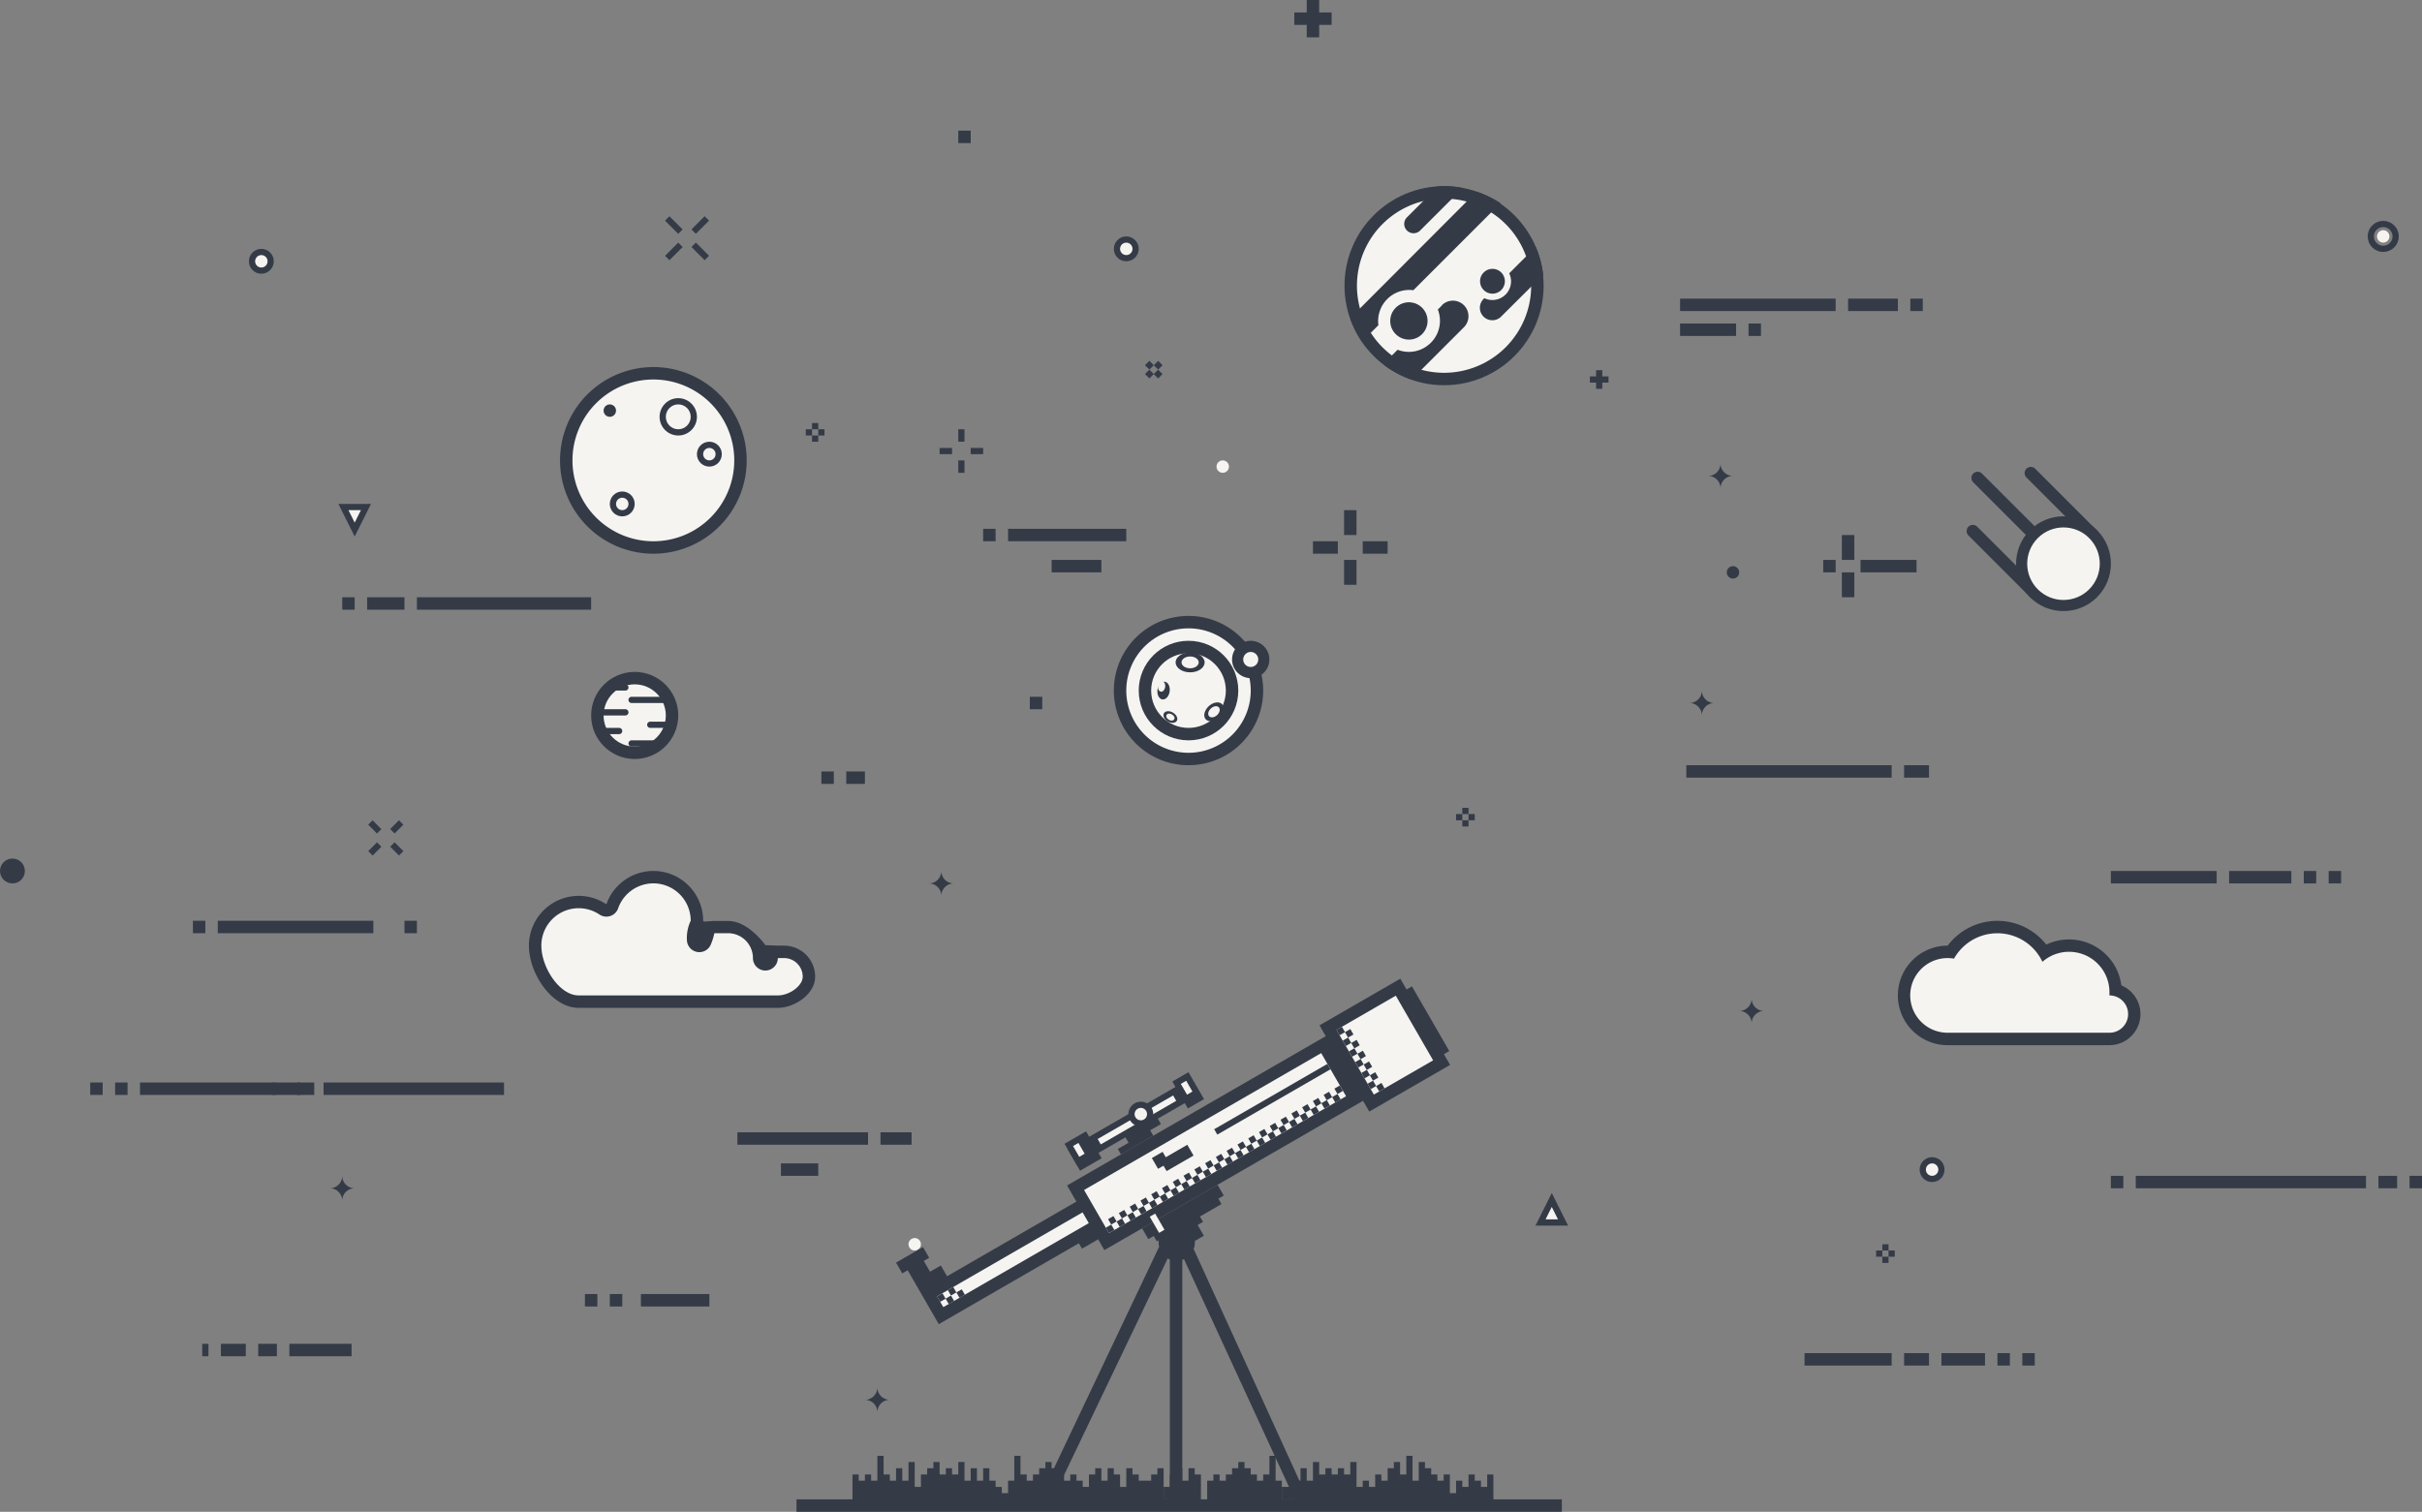 <svg xmlns="http://www.w3.org/2000/svg" viewBox="0 0 389.23 243"><rect x="0" y="0" width="389.23" height="243" fill="#808080" stroke="none"/><defs><style>.cls-1{fill:#343b47;}.cls-2{fill:#f5f4f1;}.cls-3{fill:none;stroke:#343b47;stroke-miterlimit:10;}</style></defs><title>Asset 1</title><g id="Layer_2" data-name="Layer 2"><g id="Layer_1-2" data-name="Layer 1"><path class="cls-1" d="M105,89a15,15,0,1,1,15-15A15,15,0,0,1,105,89Z"/><path class="cls-2" d="M105,87a13,13,0,1,1,13-13A13,13,0,0,1,105,87Z"/><circle class="cls-1" cx="100" cy="81" r="2"/><circle class="cls-2" cx="100" cy="81" r="1"/><circle class="cls-1" cx="114" cy="73" r="2"/><circle class="cls-2" cx="114" cy="73" r="1"/><circle class="cls-1" cx="98" cy="66" r="1"/><circle class="cls-1" cx="109" cy="67" r="3"/><circle class="cls-2" cx="109" cy="67" r="2"/><path class="cls-1" d="M317.11,77.53a1,1,0,0,1,0-1.41h0a1,1,0,0,1,1.41,0l9.9,9.9a1,1,0,0,1,0,1.41h0a1,1,0,0,1-1.41,0Z"/><path class="cls-1" d="M325.66,76.75a1,1,0,0,1,0-1.41h0a1,1,0,0,1,1.41,0l9.9,9.9a1,1,0,0,1,0,1.41h0a1,1,0,0,1-1.41,0Z"/><path class="cls-1" d="M317.75,84.66a1,1,0,0,0-1.41,0h0a1,1,0,0,0,0,1.41l9.9,9.9a1,1,0,0,0,1.41,0h0a1,1,0,0,0,0-1.41Z"/><circle class="cls-1" cx="331.61" cy="90.61" r="7.62" transform="translate(33.06 261.02) rotate(-45)"/><circle class="cls-2" cx="331.61" cy="90.61" r="5.83" transform="translate(33.06 261.02) rotate(-45)"/><rect class="cls-1" x="312" y="217.5" width="7" height="2"/><rect class="cls-1" x="306" y="217.5" width="4" height="2"/><rect class="cls-1" x="290" y="217.5" width="14" height="2"/><rect class="cls-1" x="321" y="217.5" width="2" height="2"/><rect class="cls-1" x="325" y="217.5" width="2" height="2"/><rect class="cls-1" x="52" y="174" width="29" height="2"/><circle class="cls-1" cx="48" cy="175" r="1"/><circle class="cls-1" cx="44" cy="175" r="1"/><rect class="cls-1" x="216" y="82" width="2" height="4"/><rect class="cls-1" x="211" y="87" width="4" height="2"/><rect class="cls-1" x="216" y="90" width="2" height="4"/><rect class="cls-1" x="219" y="87" width="4" height="2"/><rect class="cls-1" x="103" y="208" width="11" height="2"/><rect class="cls-1" x="98" y="208" width="2" height="2"/><rect class="cls-1" x="94" y="208" width="2" height="2"/><rect class="cls-1" x="358.23" y="140" width="10" height="2"/><rect class="cls-1" x="370.23" y="140" width="2" height="2"/><rect class="cls-1" x="374.23" y="140" width="2" height="2"/><polygon class="cls-1" points="348.23 140 339.23 140 339.23 142 348.23 142 356.23 142 356.23 140 348.23 140"/><rect class="cls-1" x="46.5" y="216" width="10" height="2"/><rect class="cls-1" x="41.5" y="216" width="3" height="2"/><rect class="cls-1" x="35.5" y="216" width="4" height="2"/><rect class="cls-1" x="32.5" y="216" width="1" height="2"/><rect class="cls-1" x="162" y="85" width="19" height="2"/><rect class="cls-1" x="169" y="90" width="8" height="2"/><rect class="cls-1" x="158" y="85" width="2" height="2"/><rect class="cls-1" x="270" y="48" width="25" height="2"/><rect class="cls-1" x="297" y="48" width="8" height="2"/><rect class="cls-1" x="307" y="48" width="2" height="2"/><rect class="cls-1" x="270" y="52" width="9" height="2"/><rect class="cls-1" x="281" y="52" width="2" height="2"/><rect class="cls-1" x="22.5" y="174" width="28" height="2"/><rect class="cls-1" x="18.5" y="174" width="2" height="2"/><rect class="cls-1" x="14.5" y="174" width="2" height="2"/><rect class="cls-1" x="343.23" y="189" width="37" height="2"/><rect class="cls-1" x="382.23" y="189" width="3" height="2"/><rect class="cls-1" x="387.23" y="189" width="2" height="2"/><rect class="cls-1" x="339.23" y="189" width="2" height="2"/><circle class="cls-1" cx="2" cy="140" r="2"/><circle class="cls-2" cx="196.5" cy="75" r="1"/><circle class="cls-1" cx="42" cy="42" r="2"/><circle class="cls-2" cx="42" cy="42" r="1"/><circle class="cls-1" cx="181" cy="40" r="2"/><circle class="cls-2" cx="181" cy="40" r="1"/><circle class="cls-1" cx="310.5" cy="188" r="2"/><circle class="cls-2" cx="310.5" cy="188" r="1"/><circle class="cls-3" cx="383" cy="38" r="2"/><circle class="cls-2" cx="383" cy="38" r="1"/><path class="cls-1" d="M276.5,74.5a2,2,0,0,1-2,2,2,2,0,0,1,2,2,2,2,0,0,1,2-2A2,2,0,0,1,276.5,74.5Z"/><path class="cls-1" d="M281.5,160.5a2,2,0,0,1-2,2,2,2,0,0,1,2,2,2,2,0,0,1,2-2A2,2,0,0,1,281.5,160.5Z"/><path class="cls-1" d="M141,223a2,2,0,0,1-2,2,2,2,0,0,1,2,2,2,2,0,0,1,2-2A2,2,0,0,1,141,223Z"/><rect class="cls-1" x="302.5" y="200" width="1" height="1"/><rect class="cls-1" x="301.5" y="201" width="1" height="1"/><rect class="cls-1" x="302.5" y="202" width="1" height="1"/><rect class="cls-1" x="303.5" y="201" width="1" height="1"/><rect class="cls-1" x="136" y="124" width="3" height="2"/><rect class="cls-1" x="132" y="124" width="2" height="2"/><polygon class="cls-1" points="213 2 212 2 212 0 211 0 210 0 210 2 208 2 208 3 208 4 210 4 210 5 210 6 212 6 212 5 212 4 214 4 214 3 214 2 213 2"/><rect class="cls-1" x="256.5" y="59.5" width="1" height="3"/><rect class="cls-1" x="255.5" y="60.5" width="3" height="1"/><circle class="cls-1" cx="278.5" cy="92" r="1"/><path class="cls-1" d="M55,189a2,2,0,0,1-2,2,2,2,0,0,1,2,2,2,2,0,0,1,2-2A2,2,0,0,1,55,189Z"/><path class="cls-1" d="M273.5,111a2,2,0,0,1-2,2,2,2,0,0,1,2,2,2,2,0,0,1,2-2A2,2,0,0,1,273.5,111Z"/><path class="cls-1" d="M151.28,140a2,2,0,0,1-2,2,2,2,0,0,1,2,2,2,2,0,0,1,2-2A2,2,0,0,1,151.28,140Z"/><rect class="cls-1" x="111.04" y="35.67" width="3" height="1" transform="translate(7.38 90.17) rotate(-45)"/><rect class="cls-1" x="106.79" y="39.91" width="3" height="1" transform="translate(3.14 88.41) rotate(-45)"/><rect class="cls-1" x="112.04" y="38.91" width="1" height="3" transform="translate(4.38 91.41) rotate(-45)"/><rect class="cls-1" x="107.79" y="34.67" width="1" height="3" transform="translate(6.14 87.17) rotate(-45)"/><rect class="cls-1" x="154" y="69" width="1" height="2"/><rect class="cls-1" x="154" y="74" width="1" height="2"/><rect class="cls-1" x="156" y="72" width="2" height="1"/><rect class="cls-1" x="151" y="72" width="2" height="1"/><rect class="cls-1" x="130.5" y="68" width="1" height="1"/><rect class="cls-1" x="130.5" y="70" width="1" height="1"/><rect class="cls-1" x="131.5" y="69" width="1" height="1"/><rect class="cls-1" x="129.5" y="69" width="1" height="1"/><rect class="cls-1" x="185.62" y="58.21" width="1" height="1" transform="translate(13 148.8) rotate(-45)"/><rect class="cls-1" x="184.21" y="59.62" width="1" height="1" transform="translate(11.59 148.22) rotate(-45)"/><rect class="cls-1" x="185.62" y="59.62" width="1" height="1" transform="translate(12 149.22) rotate(-45)"/><rect class="cls-1" x="184.21" y="58.21" width="1" height="1" transform="translate(12.59 147.8) rotate(-45)"/><rect class="cls-1" x="235" y="129.85" width="1" height="1"/><rect class="cls-1" x="234" y="130.85" width="1" height="1"/><rect class="cls-1" x="235" y="131.85" width="1" height="1"/><rect class="cls-1" x="236" y="130.85" width="1" height="1"/><rect class="cls-1" x="154" y="21" width="2" height="2"/><rect class="cls-1" x="165.5" y="112" width="2" height="2"/><rect class="cls-1" x="118.5" y="182" width="21" height="2"/><rect class="cls-1" x="141.5" y="182" width="5" height="2"/><rect class="cls-1" x="125.5" y="187" width="6" height="2"/><rect class="cls-1" x="67" y="96" width="28" height="2"/><rect class="cls-1" x="59" y="96" width="6" height="2"/><rect class="cls-1" x="55" y="96" width="2" height="2"/><rect class="cls-1" x="65" y="148" width="2" height="2"/><rect class="cls-1" x="35" y="148" width="25" height="2"/><rect class="cls-1" x="31" y="148" width="2" height="2"/><rect class="cls-1" x="62.77" y="132.41" width="2" height="1" transform="translate(-75.31 84.02) rotate(-45)"/><rect class="cls-1" x="63.27" y="135.45" width="1" height="2" transform="translate(-77.81 85.06) rotate(-45)"/><rect class="cls-1" x="59.73" y="131.91" width="1" height="2" transform="translate(-76.34 81.52) rotate(-45)"/><rect class="cls-1" x="59.23" y="135.95" width="2" height="1" transform="translate(-78.84 82.56) rotate(-45)"/><polygon class="cls-1" points="246.76 197 249.38 191.76 252 197 246.76 197"/><polygon class="cls-2" points="249.38 194 248.38 196 250.38 196 249.38 194"/><polygon class="cls-1" points="59.62 81 57 86.24 54.38 81 59.62 81"/><polygon class="cls-2" points="57 84 58 82 56 82 57 84"/><rect class="cls-1" x="271" y="123" width="33" height="2"/><rect class="cls-1" x="306" y="123" width="4" height="2"/><rect class="cls-1" x="296" y="86" width="2" height="4"/><rect class="cls-1" x="296" y="92" width="2" height="4"/><rect class="cls-1" x="299" y="90" width="9" height="2"/><rect class="cls-1" x="293" y="90" width="2" height="2"/><path class="cls-1" d="M191,123a12,12,0,1,1,12-12A12,12,0,0,1,191,123Z"/><path class="cls-2" d="M191,121a10,10,0,1,1,10-10A10,10,0,0,1,191,121Z"/><circle class="cls-1" cx="191" cy="111" r="8"/><circle class="cls-2" cx="191" cy="111" r="6"/><circle class="cls-1" cx="201" cy="106" r="3"/><circle class="cls-2" cx="201" cy="106" r="1.21"/><ellipse class="cls-1" cx="186.66" cy="110.33" rx="1.44" ry="0.99" transform="matrix(0.13, -0.99, 0.99, 0.13, 53.5, 281.45)"/><ellipse class="cls-2" cx="186.66" cy="110.33" rx="0.85" ry="0.58" transform="translate(53.49 281.44) rotate(-82.69)"/><ellipse class="cls-1" cx="191.26" cy="106.47" rx="2.33" ry="1.6"/><ellipse class="cls-2" cx="191.26" cy="106.47" rx="1.38" ry="0.95"/><ellipse class="cls-1" cx="195.1" cy="114.42" rx="1.79" ry="1.23" transform="translate(-26.06 161.82) rotate(-42.49)"/><ellipse class="cls-2" cx="195.1" cy="114.42" rx="1.06" ry="0.73" transform="translate(-26.06 161.82) rotate(-42.49)"/><ellipse class="cls-1" cx="188.08" cy="115.25" rx="0.82" ry="1.2" transform="translate(-7.14 217.93) rotate(-59.24)"/><ellipse class="cls-2" cx="188.08" cy="115.25" rx="0.49" ry="0.71" transform="translate(-7.14 217.94) rotate(-59.24)"/><path class="cls-1" d="M209.28,239l-17.45-38.24a2.91,2.91,0,1,0-5.55-.36L167.95,239H166v2h1.12l1.88.68.28-.68H171v-2h-.91l17.57-36.73a2.88,2.88,0,0,0,.34.18V239h-1v2h4v-2h-1V202.5l.28-.1L207.15,239H206v2h1.87l.25.68L210,241h1v-2Z"/><circle class="cls-2" cx="147" cy="200" r="1"/><polygon class="cls-1" points="232.04 169.44 232.91 168.94 226.91 158.55 226.04 159.05 225.04 157.31 212.05 164.81 213.05 166.55 171.48 190.55 172.98 193.14 152.2 205.14 151.2 203.41 149.46 204.41 148.46 202.68 149.33 202.18 148.33 200.45 144 202.95 145 204.68 145.87 204.18 146.87 205.91 147.87 207.64 150.87 212.84 173.38 199.84 173.88 200.71 176.48 199.21 177.48 200.94 219.05 176.94 220.05 178.67 233.04 171.17 232.04 169.44"/><polygon class="cls-1" points="180.87 182.81 181.37 183.68 179.64 184.68 180.14 185.55 185.34 182.55 184.84 181.68 186.57 180.68 186.07 179.81 192.13 176.31 190.63 173.72 171.58 184.72 173.08 187.31 180.87 182.81"/><rect class="cls-2" x="173.27" y="179.74" width="44" height="8" transform="translate(-65.71 122.25) rotate(-30)"/><rect class="cls-2" x="217.05" y="161.99" width="11" height="12" transform="translate(-54.18 133.78) rotate(-30)"/><rect class="cls-1" x="214.97" y="165.23" width="1" height="1" transform="translate(-54 129.93) rotate(-30)"/><rect class="cls-1" x="216.33" y="165.59" width="1" height="1" transform="translate(-54 130.67) rotate(-30)"/><rect class="cls-1" x="215.97" y="166.96" width="1" height="1" transform="translate(-54.73 130.66) rotate(-30)"/><rect class="cls-1" x="217.33" y="167.33" width="1" height="1" transform="translate(-54.73 131.4) rotate(-30)"/><rect class="cls-1" x="216.97" y="168.69" width="1" height="1" transform="translate(-55.46 131.39) rotate(-30)"/><rect class="cls-1" x="218.33" y="169.06" width="1" height="1" transform="translate(-55.46 132.14) rotate(-30)"/><rect class="cls-1" x="217.97" y="170.42" width="1" height="1" transform="translate(-56.19 132.12) rotate(-30)"/><rect class="cls-1" x="219.33" y="170.79" width="1" height="1" transform="translate(-56.19 132.87) rotate(-30)"/><rect class="cls-1" x="218.97" y="172.16" width="1" height="1" transform="translate(-56.92 132.85) rotate(-30)"/><rect class="cls-1" x="220.33" y="172.52" width="1" height="1" transform="translate(-56.93 133.6) rotate(-30)"/><rect class="cls-1" x="219.97" y="173.89" width="1" height="1" transform="translate(-57.66 133.59) rotate(-30)"/><rect class="cls-1" x="221.33" y="174.25" width="1" height="1" transform="translate(-57.66 134.33) rotate(-30)"/><rect class="cls-2" x="149.29" y="201.49" width="27" height="2" transform="translate(-79.44 108.52) rotate(-30)"/><rect class="cls-1" x="189.45" y="172.76" width="3" height="5" transform="translate(-62.05 118.95) rotate(-30)"/><rect class="cls-1" x="172.06" y="182.51" width="4" height="5" transform="translate(-69.19 111.82) rotate(-30)"/><rect class="cls-2" x="175.72" y="179.51" width="14" height="1" transform="translate(-65.53 115.48) rotate(-30)"/><rect class="cls-2" x="190.2" y="173.83" width="1" height="2" transform="translate(-61.87 118.78) rotate(-30)"/><rect class="cls-2" x="172.88" y="183.83" width="1" height="2" transform="translate(-69.19 111.45) rotate(-30)"/><rect class="cls-1" x="150.78" y="208.06" width="1" height="1" transform="translate(-84.01 103.59) rotate(-30)"/><rect class="cls-1" x="152.15" y="208.42" width="1" height="1" transform="translate(-84.01 104.32) rotate(-30)"/><rect class="cls-1" x="152.51" y="207.06" width="1" height="1" transform="translate(-83.28 104.31) rotate(-30)"/><rect class="cls-1" x="153.88" y="207.42" width="1" height="1" transform="translate(-83.28 105.05) rotate(-30)"/><rect class="cls-1" x="177.9" y="197.02" width="1" height="1" transform="translate(-74.86 115.66) rotate(-30)"/><rect class="cls-1" x="178.26" y="195.66" width="1" height="1" transform="translate(-74.13 115.65) rotate(-30)"/><rect class="cls-1" x="179.63" y="196.02" width="1" height="1" transform="translate(-74.13 116.4) rotate(-30)"/><rect class="cls-1" x="179.99" y="194.66" width="1" height="1" transform="translate(-73.4 116.4) rotate(-30)"/><rect class="cls-1" x="181.36" y="195.02" width="1" height="1" transform="translate(-73.4 117.13) rotate(-30)"/><rect class="cls-1" x="181.73" y="193.66" width="1" height="1" transform="translate(-72.66 117.11) rotate(-30)"/><rect class="cls-1" x="183.09" y="194.02" width="1" height="1" transform="translate(-72.67 117.86) rotate(-30)"/><rect class="cls-1" x="183.46" y="192.66" width="1" height="1" transform="translate(-71.93 117.86) rotate(-30)"/><rect class="cls-1" x="184.82" y="193.02" width="1" height="1" transform="translate(-71.93 118.59) rotate(-30)"/><rect class="cls-1" x="185.19" y="191.66" width="1" height="1" transform="translate(-71.2 118.58) rotate(-30)"/><rect class="cls-1" x="186.56" y="192.02" width="1" height="1" transform="translate(-71.2 119.32) rotate(-30)"/><rect class="cls-1" x="186.92" y="190.66" width="1" height="1" transform="translate(-70.47 119.32) rotate(-30)"/><rect class="cls-1" x="188.29" y="191.02" width="1" height="1" transform="translate(-70.47 120.06) rotate(-30)"/><rect class="cls-1" x="188.65" y="189.66" width="1" height="1" transform="translate(-69.73 120.04) rotate(-30)"/><rect class="cls-1" x="190.02" y="190.02" width="1" height="1" transform="translate(-69.74 120.79) rotate(-30)"/><rect class="cls-1" x="190.39" y="188.66" width="1" height="1" transform="translate(-69.01 120.79) rotate(-30)"/><rect class="cls-1" x="191.75" y="189.02" width="1" height="1" transform="translate(-69.01 121.52) rotate(-30)"/><rect class="cls-1" x="192.12" y="187.66" width="1" height="1" transform="translate(-68.27 121.51) rotate(-30)"/><rect class="cls-1" x="193.48" y="188.02" width="1" height="1" transform="translate(-68.27 122.25) rotate(-30)"/><rect class="cls-1" x="193.85" y="186.66" width="1" height="1" transform="translate(-67.54 122.25) rotate(-30)"/><rect class="cls-1" x="195.22" y="187.02" width="1" height="1" transform="translate(-67.54 122.98) rotate(-30)"/><rect class="cls-1" x="195.58" y="185.66" width="1" height="1" transform="translate(-66.81 122.97) rotate(-30)"/><rect class="cls-1" x="196.95" y="186.02" width="1" height="1" transform="translate(-66.81 123.72) rotate(-30)"/><rect class="cls-1" x="197.31" y="184.66" width="1" height="1" transform="translate(-66.08 123.72) rotate(-30)"/><rect class="cls-1" x="198.68" y="185.02" width="1" height="1" transform="translate(-66.08 124.45) rotate(-30)"/><rect class="cls-1" x="199.05" y="183.66" width="1" height="1" transform="translate(-65.34 124.44) rotate(-30)"/><rect class="cls-1" x="200.41" y="184.02" width="1" height="1" transform="translate(-65.34 125.18) rotate(-30)"/><rect class="cls-1" x="200.78" y="182.66" width="1" height="1" transform="translate(-64.61 125.18) rotate(-30)"/><rect class="cls-1" x="202.14" y="183.02" width="1" height="1" transform="translate(-64.61 125.91) rotate(-30)"/><rect class="cls-1" x="202.51" y="181.66" width="1" height="1" transform="translate(-63.88 125.9) rotate(-30)"/><rect class="cls-1" x="203.88" y="182.02" width="1" height="1" transform="translate(-63.88 126.65) rotate(-30)"/><rect class="cls-1" x="204.24" y="180.66" width="1" height="1" transform="translate(-63.15 126.65) rotate(-30)"/><rect class="cls-1" x="205.61" y="181.02" width="1" height="1" transform="translate(-63.15 127.36) rotate(-30)"/><rect class="cls-1" x="205.97" y="179.66" width="1" height="1" transform="translate(-62.42 127.38) rotate(-30)"/><rect class="cls-1" x="207.34" y="180.02" width="1" height="1" transform="translate(-62.42 128.11) rotate(-30)"/><rect class="cls-1" x="207.71" y="178.66" width="1" height="1" transform="translate(-61.68 128.11) rotate(-30)"/><rect class="cls-1" x="209.07" y="179.02" width="1" height="1" transform="translate(-61.68 128.83) rotate(-30)"/><rect class="cls-1" x="209.44" y="177.66" width="1" height="1" transform="translate(-60.95 128.84) rotate(-30)"/><rect class="cls-1" x="210.8" y="178.02" width="1" height="1" transform="translate(-60.95 129.57) rotate(-30)"/><rect class="cls-1" x="211.17" y="176.66" width="1" height="1" transform="translate(-60.22 129.57) rotate(-30)"/><rect class="cls-1" x="212.54" y="177.02" width="1" height="1" transform="translate(-60.22 130.29) rotate(-30)"/><rect class="cls-1" x="212.9" y="175.66" width="1" height="1" transform="translate(-59.49 130.31) rotate(-30)"/><rect class="cls-1" x="214.27" y="176.02" width="1" height="1" transform="translate(-59.49 131.04) rotate(-30)"/><rect class="cls-1" x="214.63" y="174.66" width="1" height="1" transform="translate(-58.76 131.04) rotate(-30)"/><rect class="cls-1" x="186.64" y="185.13" width="5" height="2" transform="translate(-67.72 119.5) rotate(-30)"/><rect class="cls-1" x="185.47" y="185.51" width="2" height="2" transform="translate(-68.27 118.22) rotate(-30)"/><polygon class="cls-1" points="183.54 197.44 184.54 199.17 185.41 198.67 185.91 199.54 189.37 197.54 189.87 198.4 190.74 197.9 191.74 199.63 193.47 198.63 192.47 196.9 193.34 196.4 192.84 195.54 196.3 193.54 195.8 192.67 196.67 192.17 195.67 190.44 183.54 197.44"/><rect class="cls-2" x="185.46" y="195.12" width="1" height="3" transform="translate(-73.4 119.32) rotate(-30)"/><circle class="cls-1" cx="183.34" cy="179.08" r="2" transform="translate(-64.98 115.66) rotate(-30)"/><circle class="cls-2" cx="183.34" cy="179.08" r="1" transform="translate(-64.98 115.66) rotate(-30)"/><rect class="cls-1" x="193.97" y="176.19" width="21" height="1" transform="translate(-60.95 125.91) rotate(-30)"/><polygon class="cls-1" points="240 241 240 237 239 237 239 239 238 239 238 238 237 238 237 237 236 237 236 239 235 239 235 238 234 238 234 240 233 240 233 237 232 237 232 238 231 238 231 237 230 237 230 236 229 236 229 235 228 235 228 238 227 238 227 234 226 234 226 237 225 237 225 235 224 235 224 236 223 236 223 238 222 238 222 237 221 237 221 239 220 239 220 238 219 238 219 239 218 239 218 235 217 235 217 237 216 237 216 236 215 236 215 237 214 237 214 236 213 236 213 237 212 237 212 235 211 235 211 238 210 238 210 236 209 236 209 238 208 238 208 241 206 241 206 238 205 238 205 234 204 234 204 237 203 237 203 238 202 238 202 237 201 237 201 236 200 236 200 235 199 235 199 236 198 236 198 237 197 237 197 238 196 238 196 237 195 237 195 238 194 238 194 241 193 241 193 237 192 237 192 236 191 236 191 238 190 238 190 236 189 236 189 237 188 237 188 241 187 241 187 236 186 236 186 237 185 237 185 238 184 238 183 238 183 237 182 237 182 236 181 236 181 239 180 239 180 237 179 237 179 236 178 236 178 238 177 238 177 236 176 236 176 237 175 237 175 239 174 239 174 238 173 238 173 237 172 237 172 238 171 238 171 237 170 237 170 236 169 236 169 235 168 235 168 236 167 236 167 237 166 237 166 238 165 238 165 237 164 237 164 234 163 234 163 238 162 238 162 240 161 240 161 239 160 239 160 238 159 238 159 236 158 236 158 238 157 238 157 236 156 236 156 238 155 238 155 235 154 235 154 237 153 237 153 236 152 236 152 237 151 237 151 235 150 235 150 236 149 236 149 237 148 237 148 239 147 239 147 235 146 235 146 238 145 238 145 236 144 236 144 238 143 238 143 237 142 237 142 234 141 234 141 238 140 238 140 237 139 237 139 238 138 238 138 237 137 237 137 241 128 241 128 243 251 243 251 241 240 241"/><circle class="cls-1" cx="102" cy="115" r="7"/><circle class="cls-2" cx="102" cy="115" r="5"/><path class="cls-1" d="M108,112.5a.5.5,0,0,1-.5.5h-6a.5.5,0,0,1-.5-.5h0a.5.5,0,0,1,.5-.5h6a.5.5,0,0,1,.5.5Z"/><path class="cls-1" d="M108,116.5a.5.5,0,0,1-.5.5h-3a.5.5,0,0,1-.5-.5h0a.5.5,0,0,1,.5-.5h3a.5.5,0,0,1,.5.5Z"/><path class="cls-1" d="M106,119.5a.5.5,0,0,1-.5.5h-4a.5.5,0,0,1-.5-.5h0a.5.5,0,0,1,.5-.5h4a.5.5,0,0,1,.5.5Z"/><path class="cls-1" d="M100,117.5a.5.5,0,0,1-.5.5h-3a.5.5,0,0,1-.5-.5h0a.5.5,0,0,1,.5-.5h3a.5.5,0,0,1,.5.5Z"/><path class="cls-1" d="M101,114.5a.5.5,0,0,1-.5.5h-4a.5.5,0,0,1-.5-.5h0a.5.5,0,0,1,.5-.5h4a.5.5,0,0,1,.5.5Z"/><path class="cls-1" d="M101,110.5a.5.5,0,0,1-.5.5h-2a.5.5,0,0,1-.5-.5h0a.5.5,0,0,1,.5-.5h2a.5.5,0,0,1,.5.5Z"/><path class="cls-1" d="M93,162c-4.31,0-8-5.5-8-10a8,8,0,0,1,12.45-6.65A8,8,0,0,1,113,148l.14.14,1.51-.11c.44,0,1,0,1.24,0H117c3.3,0,6,3.89,6,3.89l2.11.08.89,0a5,5,0,0,1,5,5c0,2.77-3.28,5-6,5Z"/><path class="cls-2" d="M126,154c-.37,0-.71,0-1,0v0a2,2,0,0,1-4,0,4,4,0,0,0-4-4h-1.11c-.21,0-.7,0-1.09,0a9.9,9.9,0,0,1-.57,1.83,2,2,0,0,1-3.84-.77A6.44,6.44,0,0,1,111,148a6,6,0,0,0-11.66-2,2,2,0,0,1-3,1A6,6,0,0,0,87,152c0,3.49,2.91,8,6,8h32c1.91,0,4-1.57,4-3A3,3,0,0,0,126,154Z"/><circle class="cls-1" cx="232.07" cy="45.92" r="16"/><path class="cls-2" d="M246.07,45.92a14,14,0,1,1-14-14A14,14,0,0,1,246.07,45.92Z"/><path class="cls-1" d="M237.28,30.81,217,51.13a15.94,15.94,0,0,0,1.88,3.78l2.64-2.64a5,5,0,0,1,5.62-5.62l14-14A15.94,15.94,0,0,0,237.28,30.81Z"/><circle class="cls-1" cx="226.41" cy="51.58" r="3" transform="translate(29.85 175.21) rotate(-45)"/><path class="cls-1" d="M231.72,49.1l-.65.65a5,5,0,0,1-6.47,6.47l-1.36,1.36a2.48,2.48,0,0,0-.66,1.19A15.93,15.93,0,0,0,226.86,61l8.4-8.4a2.5,2.5,0,1,0-3.54-3.54Z"/><path class="cls-1" d="M246.8,39.67l-4.26,4.26a3,3,0,0,1-4,4l-.13.13a2,2,0,1,0,2.83,2.83L248,44.16A15.9,15.9,0,0,0,246.8,39.67Z"/><circle class="cls-1" cx="239.85" cy="45.21" r="2" transform="translate(38.28 182.84) rotate(-45)"/><path class="cls-1" d="M234.89,30.18a16,16,0,0,0-2.82-.26c-.35,0-.68,0-1,.05l-5,5a1.5,1.5,0,0,0,2.12,2.12l6.36-6.36A1.49,1.49,0,0,0,234.89,30.18Z"/><path class="cls-1" d="M313,168a8,8,0,0,1,0-16h0a10,10,0,0,1,15.85-.17,8.49,8.49,0,0,1,12.07,6.56A5,5,0,0,1,339,168Z"/><path class="cls-2" d="M339,160h0c0-.17,0-.33,0-.5a6.49,6.49,0,0,0-10.77-4.9,8,8,0,0,0-14.21-.51A6,6,0,1,0,313,166h26a3,3,0,0,0,0-6Z"/></g></g></svg>